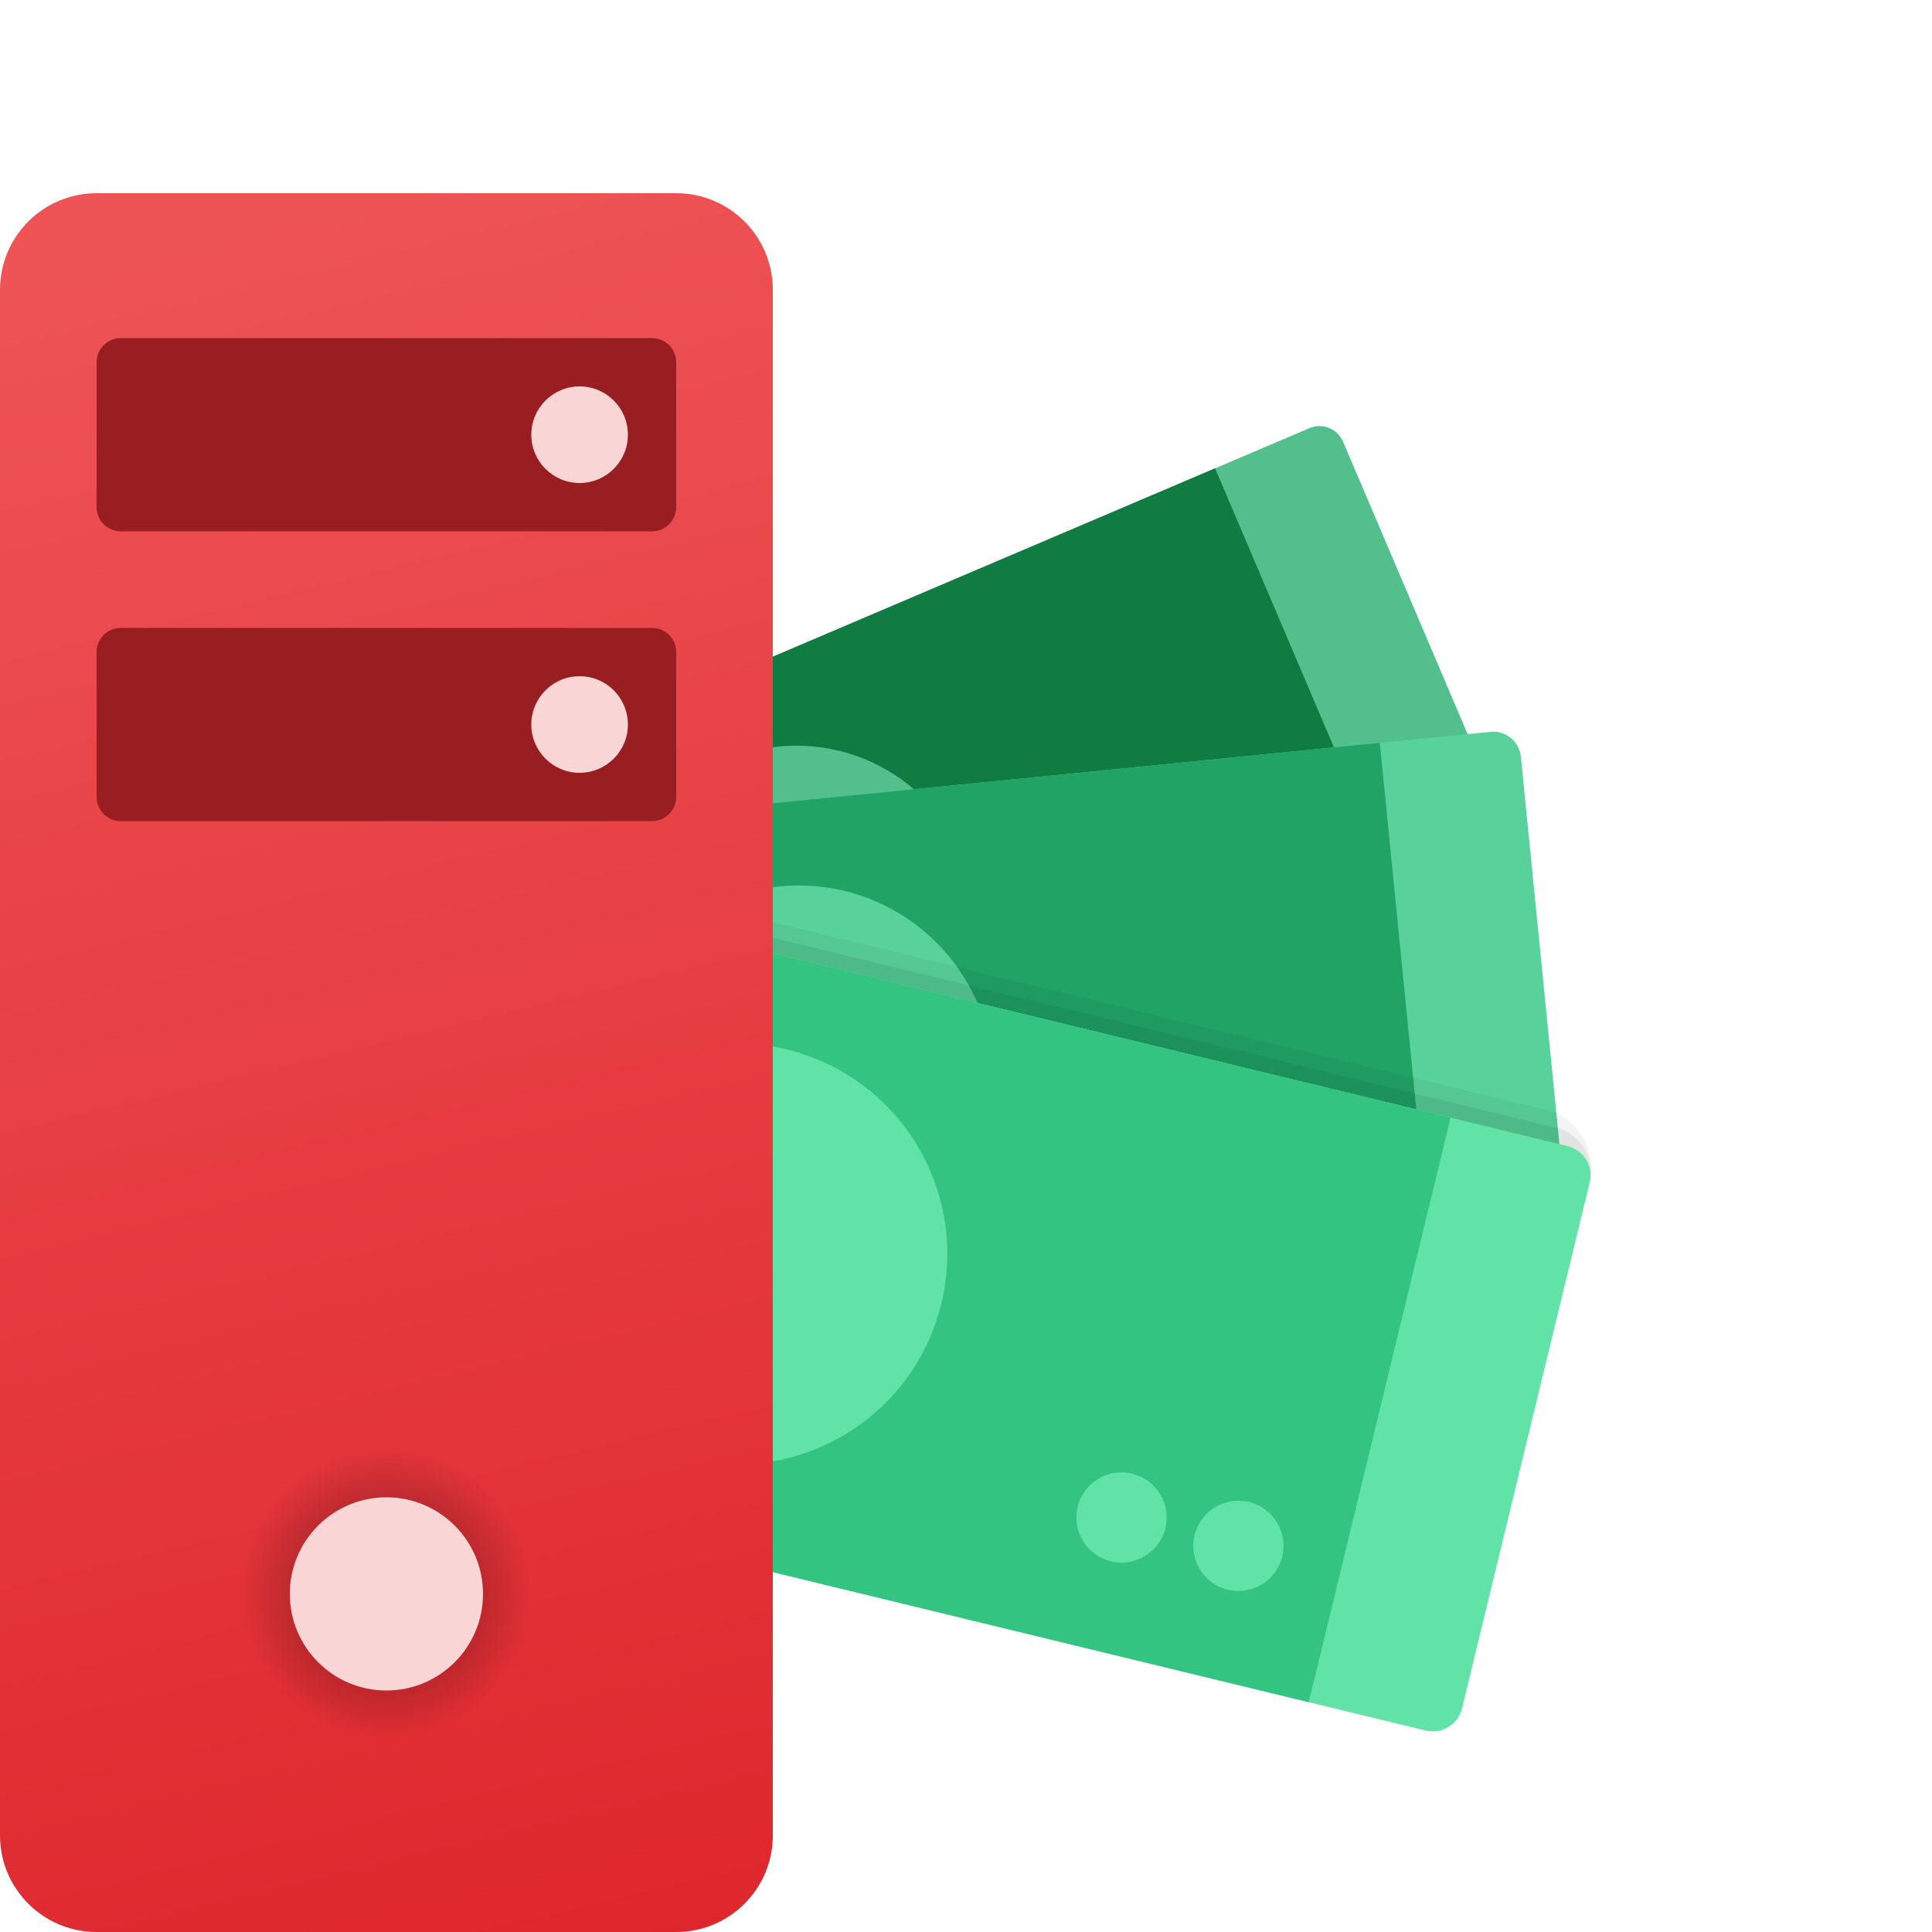 <svg width="80" height="80" viewBox="0 0 80 80" fill="none" xmlns="http://www.w3.org/2000/svg">
<path d="M62.539 37.261L21.522 54.729C20.983 54.958 20.358 54.708 20.13 54.168L12.685 36.688C12.432 36.094 12.709 35.407 13.302 35.154L54.221 17.729C54.759 17.499 55.384 17.75 55.613 18.29L63.1 35.868C63.33 36.407 63.078 37.03 62.539 37.261Z" fill="#52BF8D"/>
<path d="M17.11 33.534L25.429 53.066L58.633 38.925L50.314 19.392L17.11 33.534ZM35.9 45.146C32.125 46.754 27.76 44.996 26.152 41.221C24.544 37.445 26.301 33.081 30.077 31.473C33.852 29.864 38.217 31.622 39.825 35.398C41.433 39.173 39.676 43.538 35.9 45.146ZM53.966 37.45C53.158 37.795 52.223 37.418 51.878 36.609C51.534 35.8 51.91 34.865 52.719 34.521C53.528 34.176 54.463 34.553 54.808 35.362C55.152 36.171 54.776 37.106 53.966 37.45ZM50.061 39.114C49.252 39.458 48.317 39.081 47.973 38.273C47.628 37.464 48.005 36.529 48.814 36.184C49.623 35.84 50.557 36.217 50.902 37.026C51.246 37.834 50.87 38.769 50.061 39.114Z" fill="#107C42"/>
<path d="M63.998 53.214L15.883 58.005C15.25 58.069 14.687 57.606 14.623 56.975L12.573 36.391C12.508 35.738 12.984 35.155 13.638 35.091L61.717 30.303C62.349 30.24 62.913 30.703 62.976 31.334L65.029 51.955C65.093 52.588 64.631 53.151 63.998 53.214Z" fill="#59D19A"/>
<path d="M18.185 34.638L20.466 57.549L59.416 53.671L57.135 30.759L18.185 34.638ZM33.871 52.744C29.442 53.185 25.494 49.953 25.053 45.523C24.612 41.094 27.845 37.147 32.274 36.706C36.703 36.264 40.65 39.497 41.092 43.926C41.533 48.355 38.299 52.302 33.871 52.744ZM55.064 50.634C54.115 50.728 53.27 50.035 53.174 49.086C53.081 48.137 53.773 47.291 54.722 47.196C55.672 47.101 56.517 47.794 56.612 48.744C56.706 49.693 56.014 50.539 55.064 50.634ZM50.482 51.09C49.532 51.184 48.687 50.492 48.592 49.542C48.498 48.593 49.19 47.748 50.139 47.653C51.089 47.557 51.934 48.251 52.029 49.2C52.123 50.15 51.431 50.995 50.482 51.09Z" fill="#21A366"/>
<path opacity="0.05" d="M63.99 45.952L15.546 34.197C13.507 35.087 12.755 35.351 12.587 36.007L11.404 40.88L64.649 53.8L65.823 48.96C66.148 47.622 65.328 46.277 63.99 45.952Z" fill="black"/>
<path opacity="0.07" d="M64.449 46.704L14.815 34.66C13.461 35.025 12.748 35.361 12.583 36.024L11.551 40.275L64.796 53.195L65.824 48.959C66.067 47.958 65.451 46.947 64.449 46.704Z" fill="black"/>
<path d="M59.034 71.658L8.21 59.325C7.542 59.163 7.131 58.49 7.294 57.822L12.579 36.04C12.741 35.372 13.415 34.961 14.083 35.123L64.907 47.456C65.575 47.618 65.986 48.292 65.823 48.96L60.538 70.742C60.376 71.409 59.702 71.82 59.034 71.658Z" fill="#61E3A7"/>
<path d="M18.923 36.298L13.05 60.5L54.194 70.484L60.066 46.281L18.923 36.298ZM28.452 60.393C23.774 59.258 20.902 54.545 22.037 49.867C23.172 45.189 27.885 42.317 32.563 43.452C37.242 44.587 40.114 49.3 38.978 53.978C37.843 58.656 33.131 61.529 28.452 60.393ZM50.839 65.826C49.837 65.582 49.221 64.572 49.465 63.57C49.708 62.568 50.718 61.952 51.72 62.195C52.722 62.438 53.338 63.449 53.095 64.451C52.852 65.453 51.841 66.069 50.839 65.826ZM45.999 64.651C44.997 64.408 44.381 63.397 44.624 62.395C44.867 61.393 45.878 60.778 46.88 61.021C47.882 61.264 48.498 62.274 48.255 63.276C48.011 64.278 47.001 64.894 45.999 64.651Z" fill="#33C481"/>
<path d="M28 8H4C1.79 8 0 9.79 0 12V76C0 78.21 1.79 80 4 80H28C30.21 80 32 78.21 32 76V12C32 9.79 30.21 8 28 8Z" fill="url(#paint0_linear)"/>
<path d="M16 72C19.314 72 22 69.314 22 66C22 62.686 19.314 60 16 60C12.686 60 10 62.686 10 66C10 69.314 12.686 72 16 72Z" fill="url(#paint1_radial)"/>
<path d="M16 70C18.209 70 20 68.209 20 66C20 63.791 18.209 62 16 62C13.791 62 12 63.791 12 66C12 68.209 13.791 70 16 70Z" fill="#FAD5D5"/>
<path d="M27 22H5C4.448 22 4 21.552 4 21V15C4 14.448 4.448 14 5 14H27C27.552 14 28 14.448 28 15V21C28 21.552 27.552 22 27 22Z" fill="#991E21"/>
<path d="M24 20C25.105 20 26 19.105 26 18C26 16.895 25.105 16 24 16C22.895 16 22 16.895 22 18C22 19.105 22.895 20 24 20Z" fill="#FAD5D5"/>
<path d="M27 34H5C4.448 34 4 33.552 4 33V27C4 26.448 4.448 26 5 26H27C27.552 26 28 26.448 28 27V33C28 33.552 27.552 34 27 34Z" fill="#991E21"/>
<path d="M24 32C25.105 32 26 31.105 26 30C26 28.895 25.105 28 24 28C22.895 28 22 28.895 22 30C22 31.105 22.895 32 24 32Z" fill="#FAD5D5"/>
<defs>
<linearGradient id="paint0_linear" x1="7.798" y1="9.888" x2="24.974" y2="81.324" gradientUnits="userSpaceOnUse">
<stop stop-color="#EE5356"/>
<stop offset="1" stop-color="#DE272D"/>
</linearGradient>
<radialGradient id="paint1_radial" cx="0" cy="0" r="1" gradientUnits="userSpaceOnUse" gradientTransform="translate(16 66) scale(6)">
<stop offset="0.582" stop-opacity="0.2"/>
<stop offset="1" stop-opacity="0"/>
</radialGradient>
</defs>
</svg>
